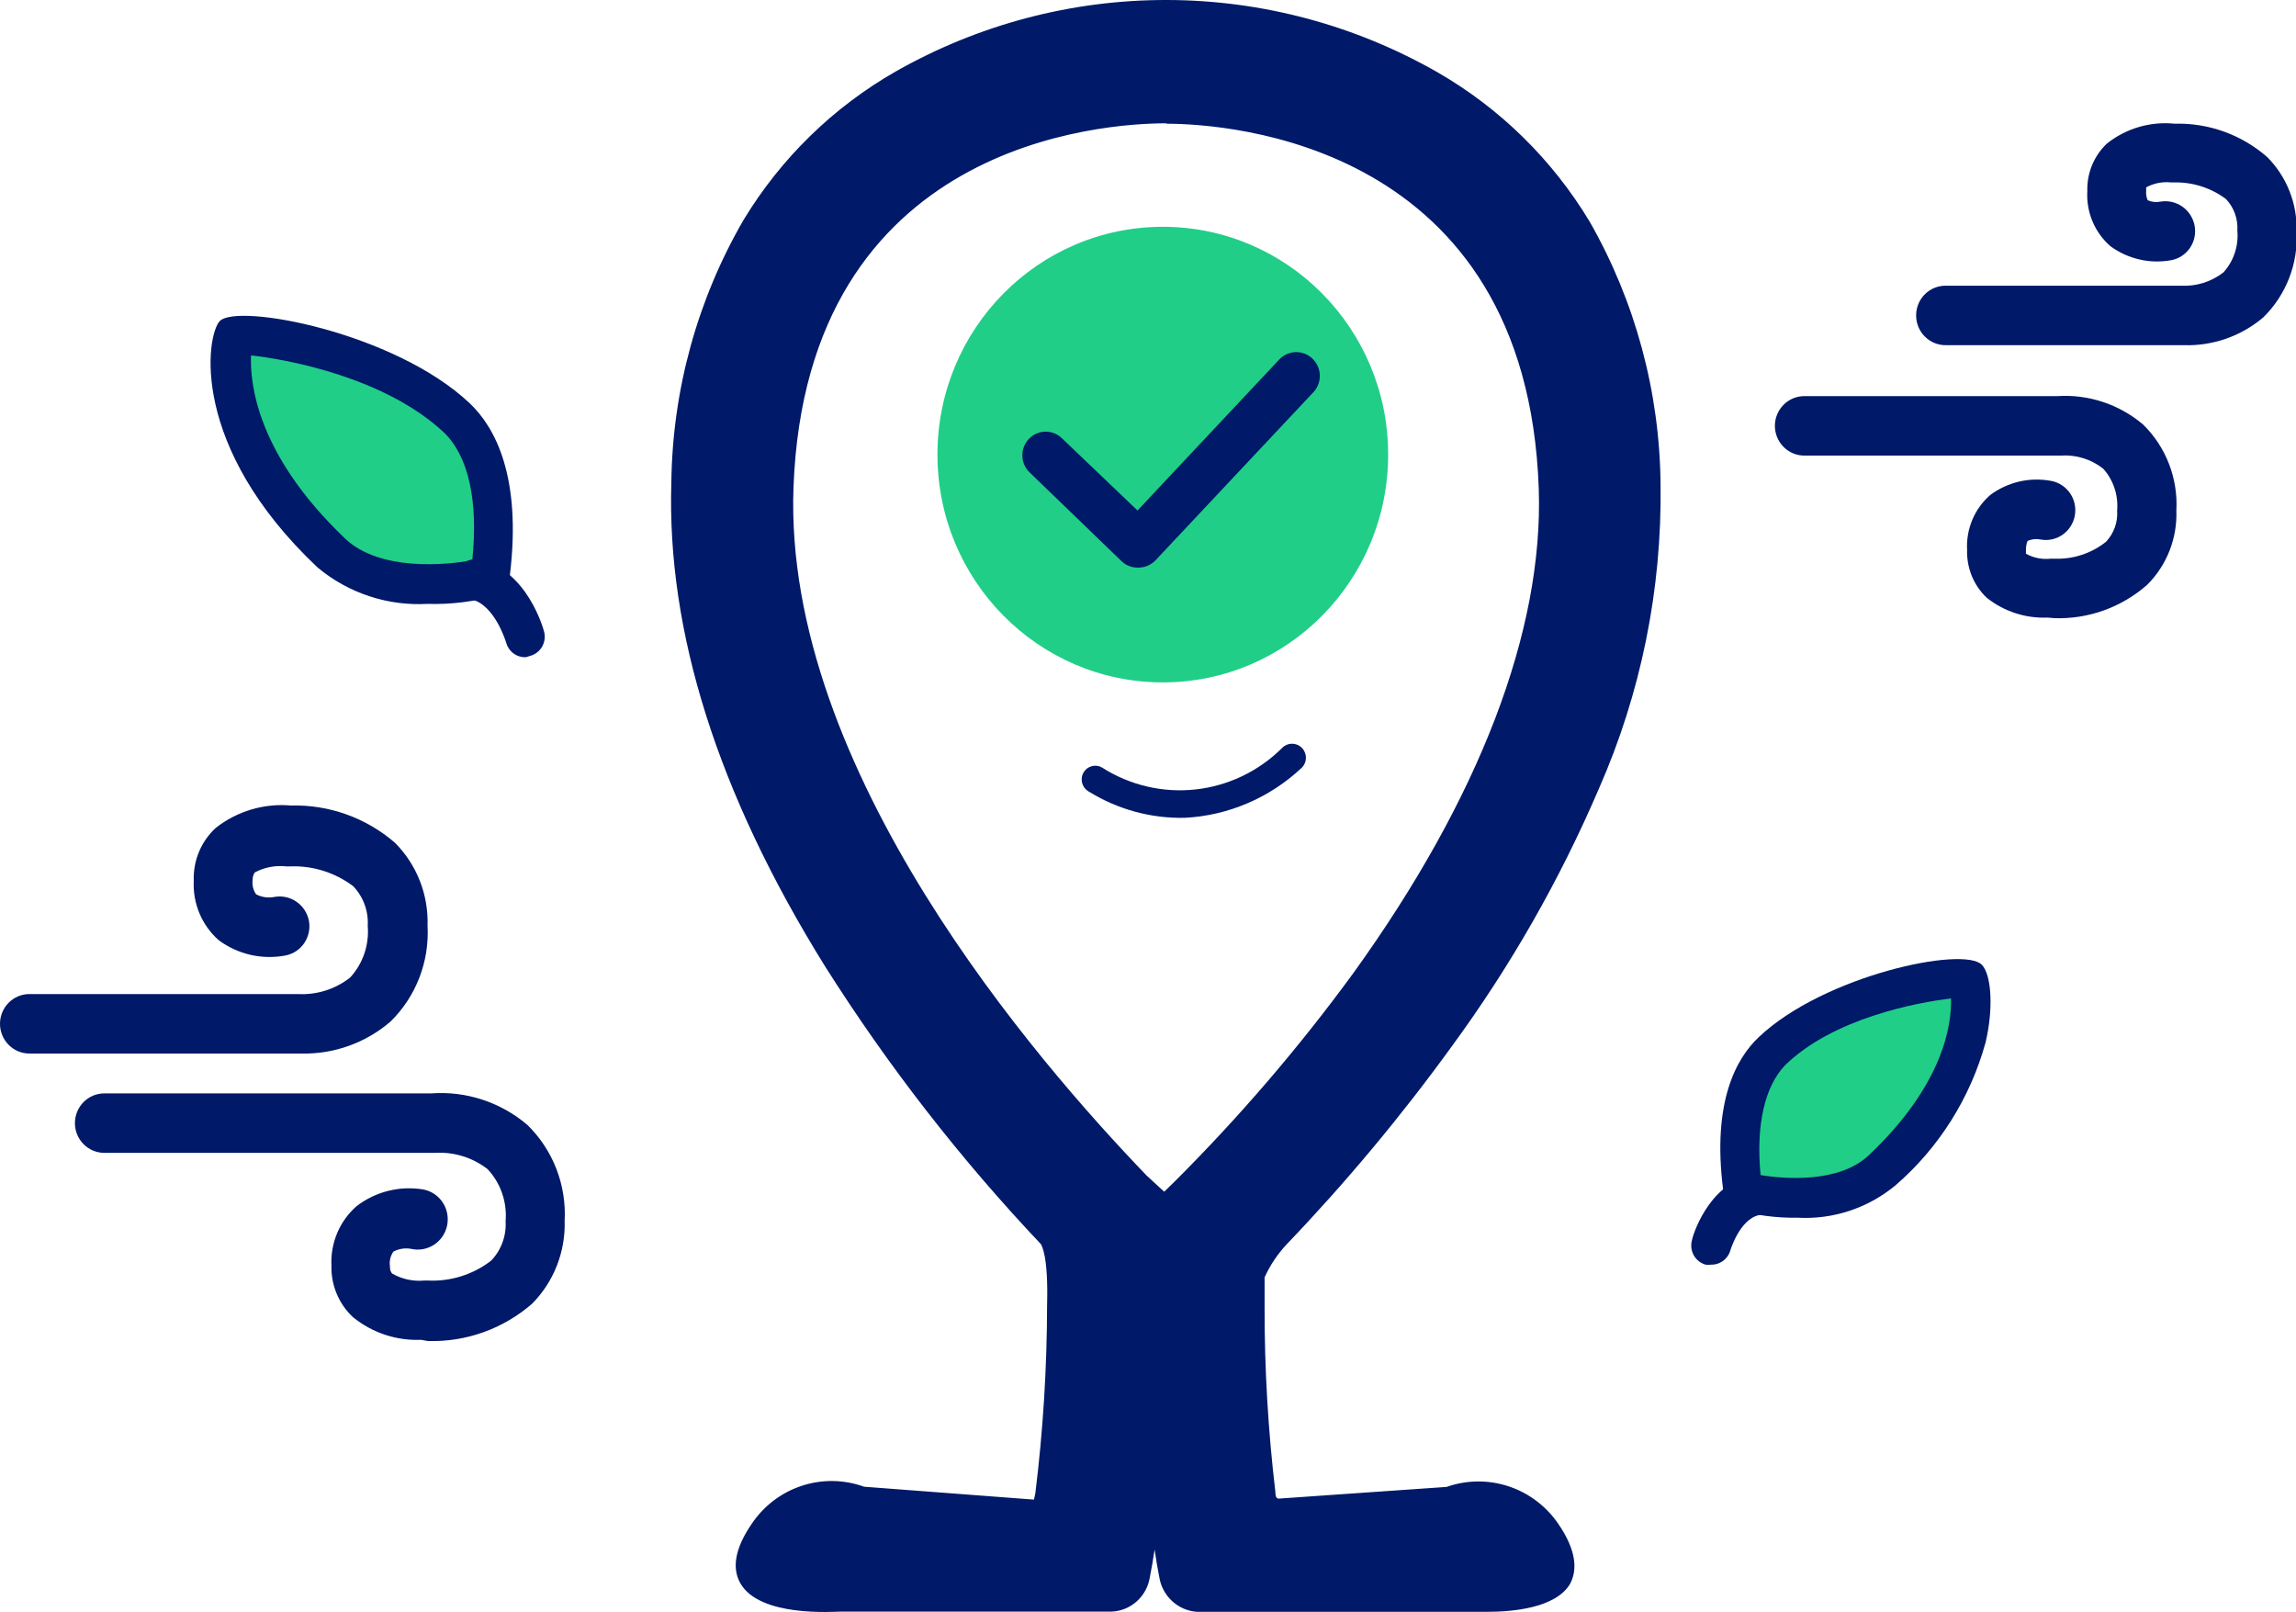 <svg width="104" height="73" viewBox="0 0 104 73" fill="none" xmlns="http://www.w3.org/2000/svg">
<g clip-path="url(#clip0)">
<path d="M65.49 47.185C68.131 43.586 70.358 39.694 72.126 35.584C74.005 31.301 74.948 26.657 74.888 21.972C74.855 17.837 73.763 13.781 71.717 10.2C70.053 7.458 67.731 5.184 64.966 3.592C61.261 1.511 57.104 0.391 52.866 0.332C48.626 0.37 44.461 1.465 40.74 3.52C37.968 5.109 35.637 7.379 33.962 10.12C31.905 13.695 30.795 17.746 30.737 21.882C30.488 28.527 32.807 35.809 37.622 43.522C40.469 48.005 43.742 52.197 47.394 56.039C47.394 56.039 47.829 56.407 47.758 59.038C47.755 61.895 47.577 64.75 47.225 67.586C47.225 68.017 47.012 68.133 46.807 68.169L39.088 67.586C38.237 67.265 37.304 67.244 36.44 67.526C35.576 67.808 34.831 68.376 34.326 69.139C31.599 73.135 38.093 72.587 38.093 72.587H50.396C51.205 72.587 51.667 71.806 51.782 71.294C52.069 69.764 52.253 68.216 52.333 66.661C52.404 68.216 52.583 69.764 52.866 71.294C52.973 71.806 53.435 72.641 54.243 72.596H66.547C66.547 72.596 73.041 73.171 70.331 69.166C69.826 68.408 69.085 67.842 68.225 67.559C67.366 67.276 66.437 67.292 65.587 67.604L57.85 68.241C57.645 68.241 57.477 68.088 57.432 67.648C57.096 64.857 56.93 62.047 56.935 59.235V58.678V57.852C57.195 57.227 57.565 56.655 58.027 56.164C60.716 53.348 63.209 50.348 65.49 47.185ZM53.461 53.794L52.777 54.458L51.738 53.498C46.346 47.966 35.134 34.866 35.614 22.071C36.209 6.043 50.086 5.262 52.857 5.262C55.629 5.262 69.478 6.115 70.011 22.142C70.233 28.643 67.346 36.294 61.554 44.276C59.104 47.655 56.398 50.837 53.461 53.794Z" fill="#001968"/>
<path d="M67.382 73C66.947 73 66.618 73 66.494 73H54.217C53.798 72.971 53.403 72.8 53.093 72.515C52.783 72.23 52.578 71.847 52.511 71.429C52.44 71.07 52.369 70.656 52.298 70.181C52.227 70.656 52.156 71.079 52.084 71.429C52.019 71.851 51.811 72.238 51.495 72.523C51.179 72.808 50.775 72.973 50.352 72.991H38.093C37.746 72.991 34.415 73.251 33.536 71.707C33.136 71.007 33.305 70.1 34.051 69.013C34.595 68.203 35.39 67.598 36.312 67.294C37.233 66.99 38.229 67.004 39.141 67.334L46.834 67.918C46.834 67.918 46.834 67.918 46.897 67.63C47.246 64.804 47.424 61.958 47.429 59.109C47.492 56.829 47.172 56.416 47.154 56.353C43.502 52.492 40.229 48.282 37.382 43.782C32.487 35.916 30.204 28.59 30.409 21.864C30.457 17.672 31.587 13.565 33.687 9.949C35.383 7.155 37.756 4.844 40.58 3.233C44.331 1.104 48.563 -0.01 52.864 -0C57.166 0.009 61.393 1.141 65.135 3.286C67.951 4.911 70.314 7.231 72.001 10.03C74.076 13.659 75.184 17.771 75.217 21.963C75.281 26.695 74.33 31.385 72.428 35.71C70.655 39.845 68.42 43.762 65.765 47.383C63.475 50.545 60.972 53.545 58.276 56.362C57.866 56.8 57.53 57.303 57.281 57.852V58.633V59.217C57.277 62.008 57.441 64.797 57.77 67.568C57.77 67.855 57.868 67.864 57.912 67.873L65.525 67.343C66.44 67.021 67.434 67.014 68.353 67.322C69.272 67.631 70.065 68.238 70.607 69.049C71.344 70.136 71.495 71.043 71.113 71.743C70.465 72.82 68.537 73 67.382 73ZM54.19 72.255H66.511C67.4 72.345 69.923 72.327 70.5 71.357C70.767 70.908 70.598 70.243 70.02 69.382C69.558 68.704 68.89 68.198 68.117 67.94C67.344 67.682 66.509 67.687 65.739 67.954H65.641L57.894 68.501C57.681 68.471 57.486 68.363 57.345 68.198C57.205 68.033 57.128 67.822 57.13 67.604C56.795 64.803 56.629 61.984 56.633 59.163V58.589V57.691C56.902 57.021 57.297 56.411 57.797 55.895C60.475 53.102 62.959 50.126 65.232 46.988C67.859 43.41 70.071 39.538 71.824 35.45C73.687 31.212 74.621 26.617 74.56 21.981C74.532 17.903 73.457 13.903 71.442 10.371C69.81 7.669 67.526 5.429 64.806 3.861C61.151 1.81 57.047 0.714 52.866 0.673C48.696 0.707 44.6 1.787 40.944 3.816C38.218 5.374 35.925 7.604 34.282 10.299C32.246 13.82 31.147 17.814 31.093 21.891C30.844 28.473 33.145 35.692 37.915 43.342C40.767 47.808 44.039 51.985 47.687 55.814C47.82 55.922 48.202 56.523 48.14 59.047C48.139 61.919 47.958 64.79 47.598 67.639C47.617 67.85 47.555 68.06 47.427 68.226C47.298 68.393 47.112 68.504 46.905 68.537L38.99 67.936C38.218 67.636 37.368 67.61 36.579 67.861C35.791 68.112 35.109 68.626 34.646 69.319C34.06 70.216 33.891 70.836 34.157 71.294C34.726 72.291 37.205 72.309 38.111 72.192H50.397C51.072 72.246 51.401 71.438 51.454 71.15C51.741 69.641 51.925 68.114 52.005 66.58H52.662C52.736 68.116 52.912 69.646 53.186 71.159C53.248 71.492 53.55 72.3 54.19 72.255ZM52.724 54.97L52.502 54.647L51.516 53.749C46.461 48.55 34.788 35.117 35.277 22.053C35.89 5.783 49.926 4.93 52.822 4.93C55.647 4.93 69.772 5.827 70.314 22.134C70.527 28.706 67.577 36.428 61.785 44.482C59.321 47.867 56.607 51.058 53.666 54.027L52.724 54.97ZM52.822 5.585C50.032 5.585 36.529 6.402 35.943 22.062C35.463 34.857 46.994 48.101 51.934 53.237L52.733 53.973L53.186 53.533C56.129 50.6 58.841 47.439 61.297 44.078C67.009 36.159 69.914 28.572 69.701 22.151C69.159 6.438 55.576 5.612 52.857 5.603L52.822 5.585Z" fill="#001968"/>
<path d="M52.671 30.906C58.308 30.906 62.878 26.287 62.878 20.589C62.878 14.891 58.308 10.272 52.671 10.272C47.033 10.272 42.463 14.891 42.463 20.589C42.463 26.287 47.033 30.906 52.671 30.906Z" fill="#20CE88"/>
<path d="M51.525 25.707C51.253 25.707 50.992 25.601 50.796 25.411L46.639 21.397C46.538 21.3 46.457 21.185 46.4 21.056C46.343 20.928 46.312 20.79 46.309 20.649C46.301 20.365 46.406 20.09 46.599 19.884C46.792 19.678 47.058 19.558 47.339 19.551C47.62 19.543 47.892 19.648 48.096 19.844L51.525 23.121L57.974 16.252C58.172 16.058 58.435 15.95 58.71 15.948C58.986 15.946 59.251 16.052 59.45 16.244C59.65 16.435 59.769 16.697 59.782 16.974C59.794 17.252 59.701 17.524 59.52 17.734L52.342 25.375C52.146 25.58 51.878 25.7 51.596 25.707H51.525Z" fill="#001968"/>
<path d="M53.666 37.039C52.124 37.072 50.607 36.654 49.295 35.836C49.155 35.751 49.054 35.614 49.014 35.454C48.974 35.294 48.998 35.124 49.082 34.983C49.165 34.841 49.301 34.739 49.46 34.698C49.618 34.658 49.786 34.682 49.926 34.767C51.186 35.569 52.678 35.917 54.158 35.754C55.639 35.591 57.021 34.927 58.081 33.869C58.139 33.81 58.209 33.763 58.285 33.731C58.361 33.7 58.443 33.683 58.525 33.683C58.608 33.683 58.689 33.7 58.765 33.731C58.842 33.763 58.911 33.81 58.969 33.869C59.028 33.928 59.074 33.998 59.105 34.075C59.137 34.152 59.153 34.235 59.153 34.318C59.153 34.401 59.137 34.484 59.105 34.561C59.074 34.638 59.028 34.708 58.969 34.767C57.521 36.132 55.643 36.937 53.666 37.039Z" fill="#001968"/>
<path d="M92.744 27.97C91.75 28.013 90.773 27.694 89.99 27.072C89.699 26.796 89.469 26.46 89.316 26.087C89.163 25.714 89.09 25.312 89.102 24.908C89.076 24.438 89.158 23.968 89.341 23.535C89.524 23.102 89.805 22.717 90.159 22.412C90.553 22.121 91.001 21.916 91.476 21.807C91.951 21.699 92.444 21.691 92.922 21.783C93.27 21.851 93.576 22.056 93.775 22.352C93.973 22.648 94.046 23.012 93.979 23.364C93.912 23.715 93.71 24.025 93.416 24.225C93.123 24.426 92.763 24.5 92.416 24.432C92.224 24.396 92.026 24.418 91.847 24.495C91.847 24.495 91.767 24.621 91.767 24.908C91.767 25.043 91.767 25.07 91.767 25.079C92.112 25.269 92.505 25.347 92.895 25.303H93.055C93.899 25.337 94.727 25.067 95.392 24.54C95.57 24.353 95.707 24.13 95.794 23.885C95.882 23.641 95.917 23.38 95.898 23.121C95.928 22.779 95.887 22.433 95.778 22.107C95.67 21.781 95.496 21.481 95.267 21.227C94.719 20.795 94.033 20.584 93.34 20.634H81.729C81.375 20.634 81.036 20.492 80.787 20.239C80.537 19.987 80.396 19.644 80.396 19.287C80.396 18.93 80.537 18.587 80.787 18.335C81.036 18.082 81.375 17.94 81.729 17.94H93.189C94.598 17.849 95.988 18.308 97.071 19.224C97.585 19.726 97.985 20.334 98.246 21.006C98.507 21.679 98.621 22.4 98.581 23.121C98.604 23.745 98.498 24.366 98.27 24.946C98.042 25.526 97.697 26.051 97.257 26.488C96.095 27.509 94.594 28.048 93.055 27.997L92.744 27.97Z" fill="#001968"/>
<path d="M98.919 15.633H88.125C87.772 15.633 87.433 15.491 87.183 15.238C86.933 14.986 86.793 14.643 86.793 14.286C86.793 13.929 86.933 13.586 87.183 13.333C87.433 13.081 87.772 12.939 88.125 12.939H98.785C99.478 12.978 100.163 12.765 100.713 12.337C100.942 12.085 101.117 11.787 101.225 11.462C101.334 11.137 101.374 10.793 101.344 10.452C101.361 10.189 101.325 9.926 101.236 9.679C101.147 9.431 101.008 9.205 100.829 9.015C100.153 8.511 99.332 8.246 98.492 8.261H98.332C97.945 8.221 97.556 8.3 97.213 8.485C97.213 8.485 97.213 8.485 97.213 8.656C97.2 8.797 97.225 8.94 97.284 9.069C97.465 9.151 97.667 9.173 97.861 9.132C98.208 9.074 98.564 9.155 98.853 9.358C99.141 9.561 99.34 9.869 99.407 10.218C99.472 10.565 99.4 10.923 99.205 11.216C99.011 11.508 98.71 11.711 98.368 11.781C97.888 11.871 97.395 11.862 96.918 11.754C96.442 11.646 95.992 11.441 95.596 11.152C95.243 10.846 94.965 10.461 94.783 10.028C94.601 9.595 94.52 9.125 94.548 8.656C94.536 8.253 94.609 7.853 94.762 7.481C94.915 7.11 95.145 6.776 95.436 6.501C96.305 5.813 97.403 5.491 98.501 5.603C100.036 5.559 101.532 6.097 102.694 7.111C103.133 7.552 103.478 8.079 103.707 8.66C103.937 9.24 104.045 9.863 104.027 10.488C104.065 11.207 103.95 11.927 103.689 12.597C103.428 13.268 103.029 13.874 102.516 14.376C101.511 15.228 100.23 15.675 98.919 15.633Z" fill="#001968"/>
<path d="M13.654 47.715H13.299H1.333C0.979 47.715 0.64 47.573 0.39 47.32C0.14 47.068 0 46.725 0 46.368C0 46.011 0.14 45.668 0.39 45.416C0.64 45.163 0.979 45.021 1.333 45.021H13.476C14.333 45.071 15.179 44.807 15.857 44.276C16.145 43.964 16.365 43.593 16.503 43.19C16.641 42.786 16.693 42.358 16.657 41.932C16.677 41.603 16.629 41.274 16.515 40.964C16.402 40.655 16.226 40.373 15.999 40.136C15.178 39.517 14.172 39.201 13.148 39.239H12.979C12.486 39.183 11.988 39.277 11.549 39.508C11.549 39.508 11.442 39.616 11.442 39.867C11.414 40.093 11.471 40.32 11.602 40.505C11.859 40.639 12.154 40.68 12.437 40.621C12.784 40.561 13.141 40.639 13.431 40.841C13.722 41.042 13.923 41.35 13.992 41.699C14.057 42.046 13.985 42.406 13.79 42.7C13.596 42.994 13.295 43.199 12.952 43.27C12.427 43.373 11.886 43.366 11.363 43.249C10.84 43.131 10.347 42.906 9.914 42.588C9.535 42.256 9.235 41.84 9.038 41.374C8.841 40.907 8.752 40.401 8.777 39.894C8.76 39.445 8.84 38.998 9.012 38.584C9.184 38.17 9.443 37.799 9.772 37.497C10.739 36.737 11.954 36.375 13.174 36.482C14.899 36.435 16.58 37.036 17.892 38.17C18.379 38.66 18.762 39.246 19.016 39.891C19.27 40.537 19.389 41.229 19.366 41.923C19.411 42.727 19.284 43.531 18.995 44.281C18.705 45.031 18.259 45.709 17.687 46.269C16.563 47.234 15.128 47.748 13.654 47.715Z" fill="#001968"/>
<path d="M19.073 60.681C17.957 60.727 16.862 60.364 15.991 59.657C15.672 59.361 15.42 58.999 15.252 58.597C15.083 58.194 15.002 57.76 15.013 57.322C14.988 56.816 15.077 56.31 15.274 55.843C15.471 55.376 15.771 54.961 16.15 54.629C16.579 54.299 17.069 54.062 17.592 53.933C18.115 53.803 18.658 53.783 19.189 53.874C19.542 53.946 19.853 54.156 20.053 54.459C20.253 54.763 20.325 55.134 20.255 55.491C20.184 55.848 19.976 56.162 19.676 56.364C19.376 56.566 19.009 56.64 18.655 56.568C18.372 56.508 18.077 56.55 17.82 56.685C17.687 56.872 17.63 57.103 17.661 57.331C17.661 57.574 17.732 57.646 17.767 57.682C18.21 57.934 18.718 58.044 19.224 57.996H19.384C20.412 58.046 21.425 57.728 22.244 57.098C22.472 56.862 22.648 56.58 22.761 56.27C22.875 55.961 22.922 55.631 22.902 55.302C22.938 54.874 22.883 54.443 22.742 54.038C22.602 53.632 22.377 53.261 22.085 52.95C21.407 52.424 20.565 52.163 19.713 52.213H4.726C4.373 52.213 4.034 52.072 3.784 51.819C3.534 51.566 3.394 51.224 3.394 50.867C3.394 50.509 3.534 50.167 3.784 49.914C4.034 49.662 4.373 49.52 4.726 49.52H19.544C21.12 49.406 22.679 49.919 23.888 50.947C24.461 51.507 24.909 52.185 25.2 52.934C25.491 53.684 25.62 54.489 25.576 55.293C25.597 55.987 25.477 56.679 25.223 57.324C24.97 57.97 24.588 58.556 24.101 59.047C22.79 60.186 21.104 60.789 19.375 60.735L19.073 60.681Z" fill="#001968"/>
<path d="M85.282 53.022C83.168 55.015 78.957 54.018 78.966 53.919C78.975 53.821 78.184 49.6 80.29 47.634C83.417 44.68 89.085 44.258 89.173 44.33C89.262 44.402 90.115 48.433 85.282 53.022Z" fill="#20CE88"/>
<path d="M81.409 55.15C80.457 55.167 79.508 55.04 78.593 54.773C78.421 54.699 78.275 54.573 78.178 54.412C78.081 54.251 78.036 54.063 78.051 53.874C77.545 49.906 78.646 47.93 79.668 46.97C82.617 44.177 88.96 42.83 89.777 43.701C90.222 44.186 90.293 45.73 89.937 47.221C89.243 49.733 87.827 51.98 85.868 53.677C84.618 54.717 83.026 55.243 81.409 55.15ZM79.748 53.219C80.823 53.399 83.301 53.596 84.651 52.321C88.063 49.098 88.409 46.359 88.374 45.219C86.81 45.407 83.044 46.117 80.867 48.236C79.952 49.178 79.526 50.92 79.748 53.219Z" fill="#001968"/>
<path d="M77.492 56.38C77.492 56.38 78.025 54.404 79.481 54.09L77.492 56.38Z" fill="#20CE88"/>
<path d="M77.491 57.278C77.415 57.286 77.337 57.286 77.26 57.278C77.148 57.246 77.042 57.193 76.95 57.121C76.858 57.048 76.781 56.958 76.723 56.856C76.665 56.753 76.628 56.64 76.614 56.523C76.599 56.406 76.608 56.287 76.639 56.173C76.639 56.074 77.332 53.659 79.304 53.237C79.42 53.212 79.541 53.211 79.658 53.233C79.775 53.255 79.887 53.301 79.987 53.367C80.086 53.433 80.172 53.518 80.24 53.617C80.307 53.717 80.354 53.828 80.379 53.946C80.403 54.064 80.404 54.186 80.382 54.304C80.36 54.423 80.316 54.536 80.25 54.636C80.185 54.737 80.101 54.824 80.002 54.892C79.904 54.96 79.793 55.008 79.677 55.033C78.788 55.221 78.362 56.667 78.362 56.685C78.298 56.864 78.179 57.019 78.022 57.125C77.866 57.232 77.68 57.285 77.491 57.278Z" fill="#001968"/>
<path d="M14.995 25.052C17.394 27.314 22.173 26.183 22.173 26.084C22.173 25.985 23.062 21.182 20.663 18.901C17.11 15.543 10.678 15.058 10.607 15.139C10.536 15.22 9.47 19.835 14.995 25.052Z" fill="#20CE88"/>
<path d="M19.366 27.35C17.563 27.453 15.787 26.867 14.391 25.707C8.564 20.212 9.346 15.202 9.95 14.546C10.731 13.711 17.874 15.049 21.276 18.264C22.404 19.332 23.639 21.55 23.097 26.039V26.165C23.099 26.336 23.048 26.504 22.951 26.644C22.854 26.784 22.715 26.89 22.555 26.946C21.519 27.246 20.444 27.383 19.366 27.35ZM11.371 16.091C11.318 17.357 11.629 20.58 15.635 24.396C17.199 25.878 20.201 25.599 21.392 25.375C21.676 22.681 21.214 20.634 20.095 19.575C17.447 17.105 13.059 16.279 11.335 16.091H11.371Z" fill="#001968"/>
<path d="M23.817 28.868C23.817 28.868 23.213 26.623 21.552 26.264L23.817 28.868Z" fill="#20CE88"/>
<path d="M23.817 29.766C23.617 29.773 23.421 29.713 23.26 29.594C23.099 29.475 22.982 29.305 22.928 29.11C22.928 29.11 22.422 27.377 21.338 27.144C21.222 27.119 21.111 27.071 21.013 27.003C20.914 26.935 20.83 26.848 20.765 26.747C20.7 26.647 20.655 26.534 20.633 26.415C20.611 26.297 20.612 26.175 20.637 26.057C20.661 25.939 20.708 25.828 20.776 25.728C20.843 25.629 20.929 25.544 21.029 25.478C21.128 25.412 21.24 25.366 21.357 25.344C21.474 25.322 21.595 25.323 21.712 25.348C23.879 25.815 24.616 28.491 24.643 28.598C24.674 28.712 24.683 28.831 24.668 28.948C24.654 29.065 24.616 29.178 24.559 29.281C24.501 29.384 24.424 29.474 24.331 29.546C24.239 29.618 24.134 29.672 24.021 29.703L23.817 29.766Z" fill="#001968"/>
</g>
<defs>
<clipPath id="clip0">
<rect width="104" height="73" fill="none"/>
</clipPath>
</defs>
</svg>
